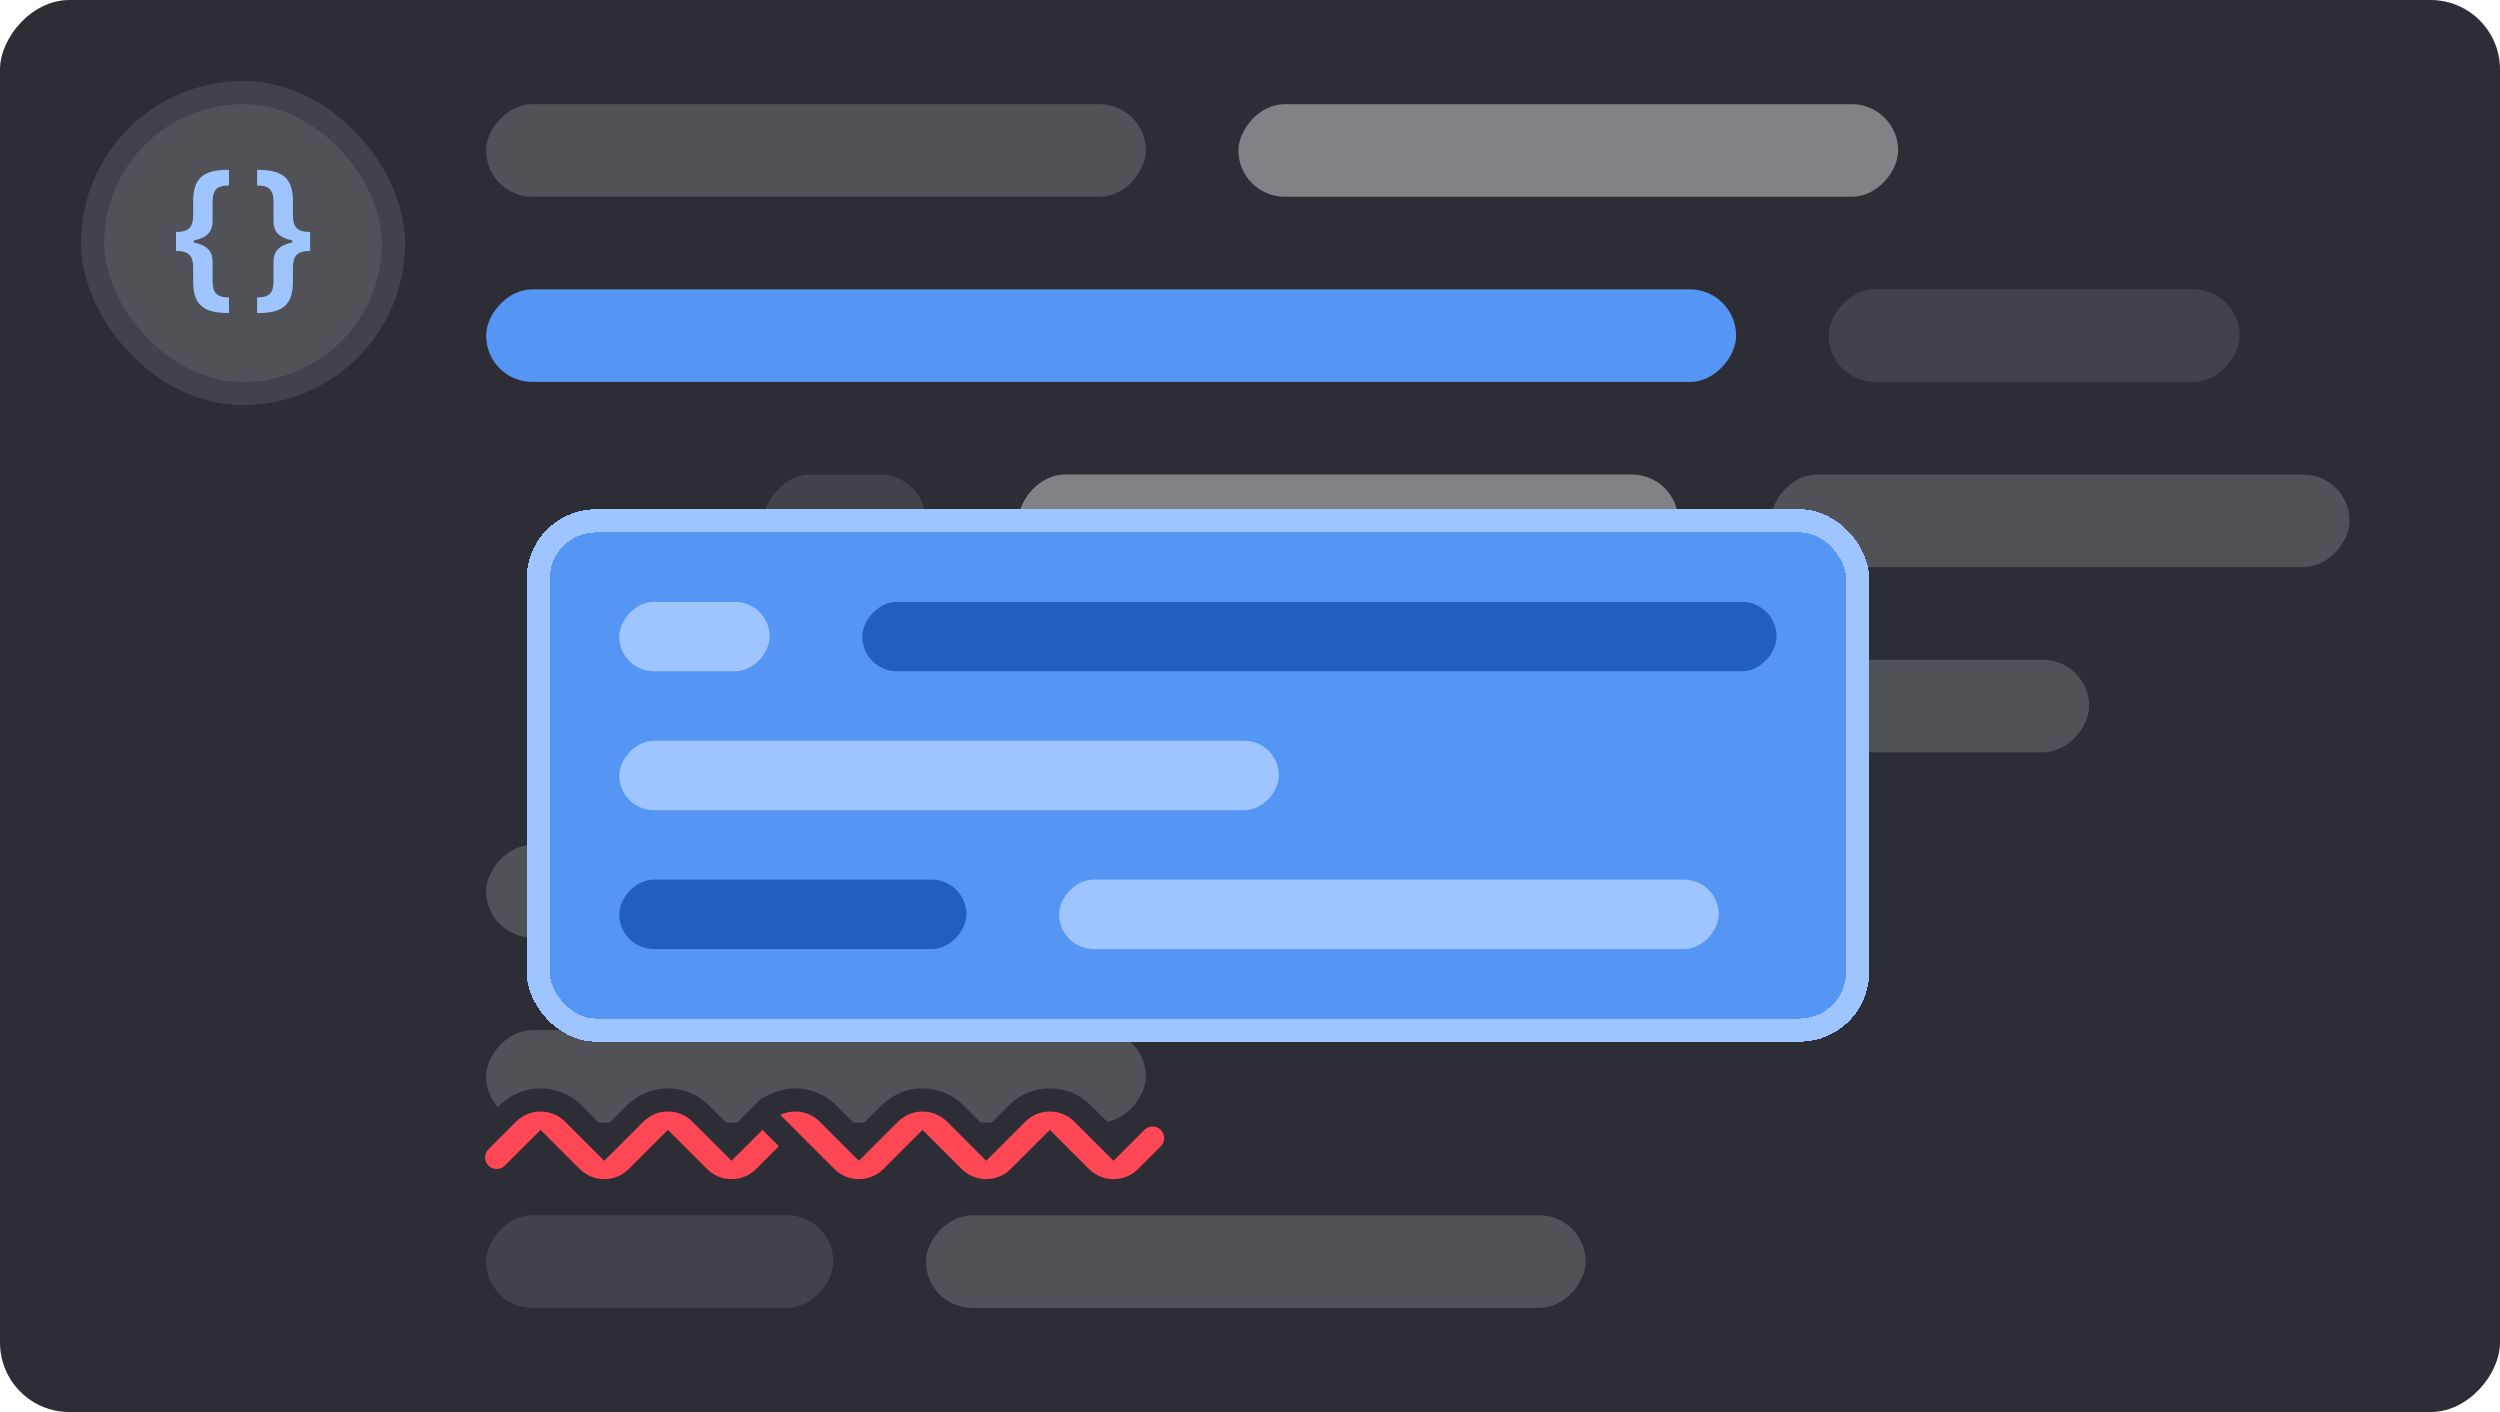 <svg width="432" height="244" viewBox="0 0 432 244" fill="none" xmlns="http://www.w3.org/2000/svg">
<rect width="432" height="244" rx="12" transform="matrix(-1 0 0 1 432 0)" fill="#2D2E35"/>
<rect x="16" y="16" width="52" height="52" rx="26" fill="#515258"/>
<path d="M39.566 54.094V51.396C37.277 51.396 36.732 50.461 36.732 48.435V45.24C36.732 43.72 36.128 42.435 33.498 41.909V41.539C36.128 41.013 36.732 39.717 36.732 38.198V35.003C36.732 32.987 37.277 32.051 39.566 32.051V29.344C35.67 29.344 33.381 30.328 33.381 34.72V37.204C33.381 39.25 32.621 40.087 30.41 40.087V43.36C32.621 43.36 33.381 44.198 33.381 46.243V48.717C33.381 53.11 35.67 54.094 39.566 54.094Z" fill="#9EC5FF"/>
<path d="M44.431 29.354V32.051C46.72 32.051 47.266 32.987 47.266 35.013V38.207C47.266 39.727 47.87 41.013 50.499 41.539V41.909C47.87 42.435 47.266 43.73 47.266 45.25V48.444C47.266 50.461 46.72 51.396 44.431 51.396V54.103C48.327 54.103 50.616 53.12 50.616 48.727V46.243C50.616 44.198 51.376 43.36 53.587 43.36V40.087C51.376 40.087 50.616 39.25 50.616 37.204V34.73C50.616 30.337 48.327 29.354 44.431 29.354Z" fill="#9EC5FF"/>
<rect x="16" y="16" width="52" height="52" rx="26" stroke="#41424B" stroke-width="4"/>
<rect width="114" height="16" rx="8" transform="matrix(-1 0 0 1 198 18)" fill="#515258"/>
<rect width="114" height="16" rx="8" transform="matrix(-1 0 0 1 328 18)" fill="#818286"/>
<rect width="216" height="16" rx="8" transform="matrix(-1 0 0 1 300 50)" fill="#5595F4"/>
<rect width="71" height="16" rx="8" transform="matrix(-1 0 0 1 387 50)" fill="#41424B"/>
<rect width="28" height="16" rx="8" transform="matrix(-1 0 0 1 160 82)" fill="#41424B"/>
<rect width="114" height="16" rx="8" transform="matrix(-1 0 0 1 290 82)" fill="#818286"/>
<rect width="100" height="16" rx="8" transform="matrix(-1 0 0 1 406 82)" fill="#515258"/>
<rect width="44" height="16" rx="8" transform="matrix(-1 0 0 1 176 114)" fill="#515258"/>
<rect width="40" height="16" rx="8" transform="matrix(-1 0 0 1 232 114)" fill="#41424B"/>
<rect width="113" height="16" rx="8" transform="matrix(-1 0 0 1 361 114)" fill="#515258"/>
<rect width="26" height="16" rx="8" transform="matrix(-1 0 0 1 110 146)" fill="#515258"/>
<rect width="158" height="16" rx="8" transform="matrix(-1 0 0 1 284 146)" fill="#818286"/>
<rect width="114" height="16" rx="8" transform="matrix(-1 0 0 1 198 178)" fill="#515258"/>
<rect width="60" height="16" rx="8" transform="matrix(-1 0 0 1 144 210)" fill="#41424B"/>
<rect width="114" height="16" rx="8" transform="matrix(-1 0 0 1 274 210)" fill="#515258"/>
<g filter="url(#filter0_d_1552_1461)">
<rect x="79" y="76" width="232" height="92" rx="12" fill="#5595F4" shape-rendering="crispEdges"/>
<rect width="26" height="12" rx="6" transform="matrix(-1 0 0 1 121 92)" fill="#9EC5FF"/>
<rect width="158" height="12" rx="6" transform="matrix(-1 0 0 1 295 92)" fill="#225EBE"/>
<rect width="114" height="12" rx="6" transform="matrix(-1 0 0 1 209 116)" fill="#9EC5FF"/>
<rect width="60" height="12" rx="6" transform="matrix(-1 0 0 1 155 140)" fill="#225EBE"/>
<rect width="114" height="12" rx="6" transform="matrix(-1 0 0 1 285 140)" fill="#9EC5FF"/>
<rect x="81" y="78" width="228" height="88" rx="10" stroke="#9EC5FF" stroke-width="4" shape-rendering="crispEdges"/>
</g>
<path d="M133.172 193.829L131.757 192.414C134.882 189.29 139.947 189.29 143.071 192.414L148.414 197.758L153.757 192.414C156.882 189.29 161.947 189.29 165.071 192.414L170.414 197.758L175.757 192.414C178.882 189.29 183.947 189.29 187.071 192.414L192.414 197.758L196.343 193.829L197.757 195.243L196.343 193.829C197.905 192.267 200.438 192.267 202 193.829C203.562 195.391 203.562 197.923 202 199.486L198.071 203.414C194.947 206.539 189.882 206.539 186.757 203.414L181.414 198.071L176.071 203.414C172.947 206.539 167.882 206.539 164.757 203.414L159.414 198.071L154.071 203.414C150.947 206.539 145.882 206.539 142.757 203.414L137.414 198.071M133.172 193.829L137.414 198.071M133.172 193.829L131.757 192.414L126.414 197.758L121.071 192.414C117.947 189.29 112.882 189.29 109.757 192.414L104.414 197.758L99.071 192.414C95.947 189.29 90.882 189.29 87.757 192.414L83 197.172C81.438 198.734 81.438 201.267 83 202.829C84.562 204.391 87.095 204.391 88.657 202.829L93.414 198.071L98.757 203.414C101.882 206.539 106.947 206.539 110.071 203.414L115.414 198.071L120.757 203.414C123.882 206.539 128.947 206.539 132.071 203.414L137.414 198.071M133.172 193.829L137.414 198.071" fill="#FF4756" stroke="#2D2E35" stroke-width="4"/>
<defs>
<filter id="filter0_d_1552_1461" x="79" y="76" width="256" height="116" filterUnits="userSpaceOnUse" color-interpolation-filters="sRGB">
<feFlood flood-opacity="0" result="BackgroundImageFix"/>
<feColorMatrix in="SourceAlpha" type="matrix" values="0 0 0 0 0 0 0 0 0 0 0 0 0 0 0 0 0 0 127 0" result="hardAlpha"/>
<feOffset dx="12" dy="12"/>
<feGaussianBlur stdDeviation="6"/>
<feComposite in2="hardAlpha" operator="out"/>
<feColorMatrix type="matrix" values="0 0 0 0 0 0 0 0 0 0 0 0 0 0 0 0 0 0 0.25 0"/>
<feBlend mode="normal" in2="BackgroundImageFix" result="effect1_dropShadow_1552_1461"/>
<feBlend mode="normal" in="SourceGraphic" in2="effect1_dropShadow_1552_1461" result="shape"/>
</filter>
</defs>
</svg>
